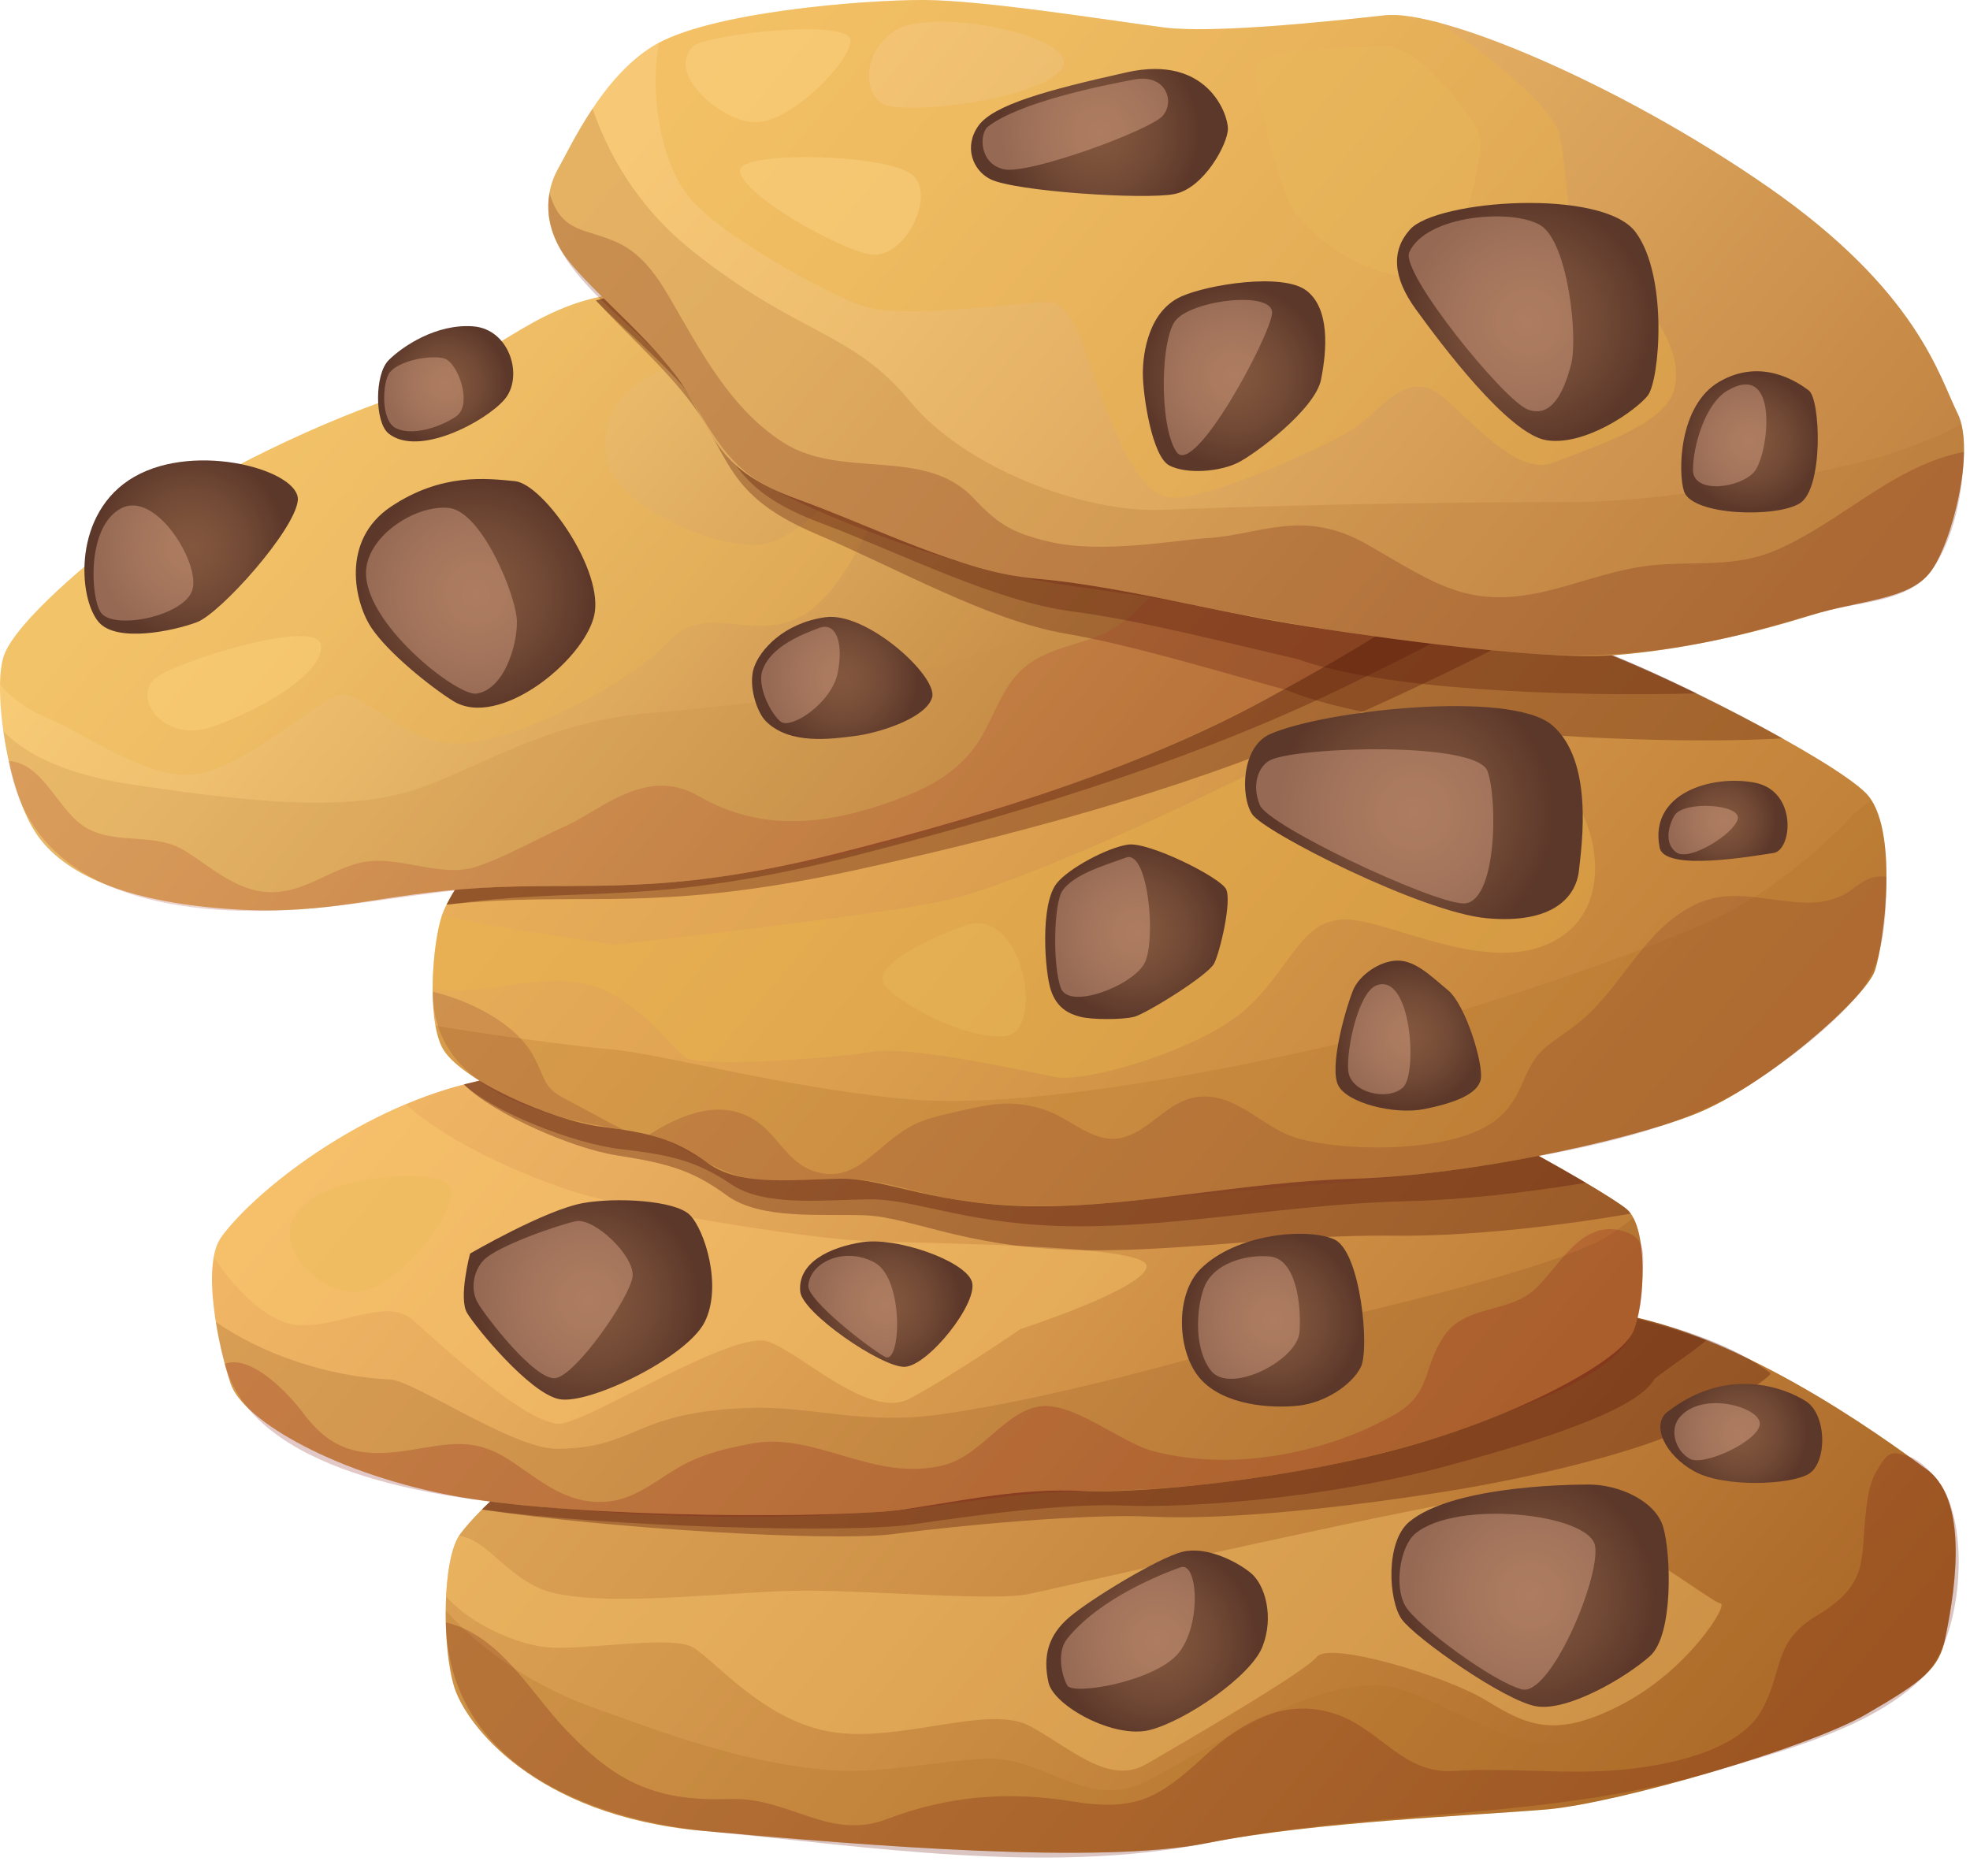 <?xml version="1.0" encoding="utf-8"?>
<!DOCTYPE svg PUBLIC "-//W3C//DTD SVG 1.1//EN" "http://www.w3.org/Graphics/SVG/1.1/DTD/svg11.dtd">
<svg version="1.1" id="Layer_1" xmlns="http://www.w3.org/2000/svg" xmlns:xlink="http://www.w3.org/1999/xlink" x="0px" y="0px"
	 width="126px" height="120px" viewBox="0 0 126 120" enable-background="new 0 0 126 120" xml:space="preserve">
<g>
	<linearGradient id="SVGID_1_" gradientUnits="userSpaceOnUse" x1="46.923" y1="77.259" x2="106.387" y2="127.154">
		<stop  offset="0" style="stop-color:#DBA154"/>
		<stop  offset="0.228" style="stop-color:#D3974C"/>
		<stop  offset="0.584" style="stop-color:#C1813A"/>
		<stop  offset="0.96" style="stop-color:#AA6728"/>
	</linearGradient>
	<path fill="url(#SVGID_1_)" d="M29.05,107.906c0.728,2.367,5.092,8.225,15.862,9.205c10.771,0.979,25.458,2.154,32.312,0.783
		c6.855-1.371,17.234-1.764,21.739-2.154c4.504-0.395,16.646-3.918,20.368-6.072c3.72-2.154,4.698-2.938,5.09-4.896
		c0.393-1.959,1.764-8.615-1.175-10.77s-12.533-9.205-21.149-10.184c-8.617-0.98-24.285-1.566-31.922-1.371
		c-7.638,0.195-26.046,7.244-30.942,8.813c-4.896,1.566-8.617,5.287-9.792,6.854C28.266,99.68,28.266,105.359,29.05,107.906z"/>
	<path opacity="0.36" fill="#5A190C" d="M102.098,83.818c-8.617-0.98-24.285-1.566-31.922-1.371
		c-7.638,0.195-26.046,7.244-30.942,8.813c-3.646,1.166-6.637,3.525-8.414,5.303c8.109,1.215,22.464,2.088,26.395,1.559
		c4.052-0.547,12.357-1.309,16.326-1.109s10.372-0.285,18.342-1.512c7.862-1.209,14.85-3.307,16.428-4.434
		c0.94-0.672,4.778-2.713,4.938-3.225C109.923,85.322,104.095,84.045,102.098,83.818z"/>
	<path opacity="0.36" fill="#5A190C" d="M30.826,96.557c8.096,1.137,23.574,1.529,27.498,0.959
		c4.045-0.586,9.645-1.369,13.606-1.209c3.961,0.16,12.764-0.416,20.559-2.52c7.794-2.104,12.321-3.859,13.303-5.543
		c0.105-0.182,3.229-2.281,3.326-2.52c-1.889-0.676-5.145-1.693-7.02-1.906c-8.617-0.98-24.285-1.566-31.922-1.371
		c-7.638,0.195-26.046,7.244-30.942,8.813C35.592,92.424,32.603,94.781,30.826,96.557z"/>
	<linearGradient id="SVGID_2_" gradientUnits="userSpaceOnUse" x1="30.8" y1="59.261" x2="86.842" y2="106.285">
		<stop  offset="0" style="stop-color:#F1B766"/>
		<stop  offset="0.231" style="stop-color:#E8AD5E"/>
		<stop  offset="0.591" style="stop-color:#D5974B"/>
		<stop  offset="0.96" style="stop-color:#BF7E37"/>
	</linearGradient>
	<path fill="url(#SVGID_2_)" d="M14.167,79.117c-1.321,1.801-0.196,7.051,0.587,9.4c0.784,2.35,6.854,5.875,14.688,7.246
		c7.833,1.371,24.479,1.371,28.396,0.783c3.917-0.588,7.442-1.369,11.36-1.176c3.916,0.197,13.707-0.781,21.149-2.936
		c7.442-2.156,13.318-5.484,14.1-7.246c0.784-1.764,0.98-6.658-0.391-7.834c-1.371-1.174-14.296-8.617-19.976-9.596
		c-5.679-0.979-20.759,0.588-29.375-0.393c-8.617-0.979-17.821,0.195-24.871,1.961C22.784,71.088,16.321,76.182,14.167,79.117z"/>
	<path opacity="0.36" fill="#5A190C" d="M104.056,77.355c-1.371-1.174-14.296-8.617-19.976-9.596
		c-5.679-0.979-20.759,0.588-29.375-0.393c-8.617-0.979-17.821,0.195-24.871,1.961c-0.055,0.012-0.109,0.029-0.163,0.043
		c1.896,1.898,6.953,4.096,9.774,4.535c3.226,0.504,4.834,0.943,7.016,2.545c2.183,1.602,6.043,1.182,8.877,1.291
		c2.832,0.109,6.223,1.945,12.901,2.203c6.676,0.258,13.599-0.992,20.889-0.9c4.522,0.057,10.309-0.566,15.176-1.412
		C104.227,77.525,104.145,77.434,104.056,77.355z"/>
	<path opacity="0.36" fill="#5A190C" d="M54.705,67.367c-8.617-0.979-17.821,0.195-24.871,1.961
		c-0.054,0.012-0.107,0.029-0.162,0.043c1.939,1.803,7.088,3.789,9.955,4.125c3.28,0.383,4.916,0.762,7.143,2.262
		c2.227,1.5,6.144,0.953,9.021,0.963c2.876,0.01,6.333,1.701,13.115,1.723s13.804-1.447,21.205-1.613
		c3.375-0.072,7.439-0.535,11.317-1.17c-4.405-2.613-12.999-7.152-17.349-7.9C78.401,66.781,63.321,68.348,54.705,67.367z"/>
	<linearGradient id="SVGID_3_" gradientUnits="userSpaceOnUse" x1="46.415" y1="36.017" x2="102.522" y2="83.096">
		<stop  offset="0" style="stop-color:#E8AE59"/>
		<stop  offset="0.259" style="stop-color:#E0A453"/>
		<stop  offset="0.662" style="stop-color:#CD8F43"/>
		<stop  offset="0.96" style="stop-color:#BF7E37"/>
	</linearGradient>
	<path fill="url(#SVGID_3_)" d="M28.266,66.977c1.025,2.051,7.05,4.699,10.184,5.092c3.133,0.393,4.7,0.783,6.854,2.348
		c2.154,1.568,5.875,0.98,8.617,0.98c2.741,0,6.071,1.764,12.534,1.764c6.462,0,13.121-1.566,20.171-1.764
		c7.05-0.195,17.233-2.35,21.738-4.113c4.503-1.762,10.968-7.441,11.555-9.203c0.588-1.764,1.565-9.204-0.587-11.359
		c-2.156-2.154-13.121-7.833-18.41-9.595c-5.288-1.763-22.521-5.092-27.809-4.701s-30.942,10.38-36.034,13.121
		c-5.092,2.742-8.226,7.247-8.813,9.008C27.679,60.316,27.287,65.018,28.266,66.977z"/>
	<path opacity="0.36" fill="#5A190C" d="M28.563,57.864c0.941-0.095,1.938-0.18,3.03-0.239c6.881-0.371,11.584,0.577,23.504-2.052
		c11.92-2.63,22.158-5.64,30.624-9.406c5.668-2.521,9.551-4.45,12.172-5.903c-7.064-1.799-20.268-4.173-24.779-3.839
		c-5.288,0.392-30.942,10.38-36.034,13.121C32.556,51.982,29.582,55.804,28.563,57.864z"/>
	<path opacity="0.36" fill="#5A190C" d="M85.603,44.132c3.784-1.824,6.755-3.348,9.102-4.625c-7.311-1.637-17.693-3.37-21.591-3.081
		c-5.288,0.392-30.942,10.38-36.034,13.121c-4.051,2.182-6.854,5.471-8.129,7.615c-0.143,0.248-0.279,0.49-0.382,0.703
		c0.076-0.008,0.16-0.015,0.236-0.022c0.87-0.117,1.783-0.227,2.782-0.315c6.866-0.616,11.56,0.169,23.455-2.888
		C66.937,51.583,77.152,48.205,85.603,44.132z"/>
	<linearGradient id="SVGID_4_" gradientUnits="userSpaceOnUse" x1="20.39" y1="17.505" x2="72.796" y2="61.479">
		<stop  offset="0.04" style="stop-color:#F7CA76"/>
		<stop  offset="0.211" style="stop-color:#EFC06F"/>
		<stop  offset="0.478" style="stop-color:#DDA95D"/>
		<stop  offset="0.806" style="stop-color:#C38943"/>
		<stop  offset="0.96" style="stop-color:#B77A39"/>
	</linearGradient>
	<path fill="url(#SVGID_4_)" d="M0.262,41.909c-0.762,2.098,0.196,8.812,2.154,11.554s6.267,4.308,12.533,4.701
		c6.268,0.391,9.205-0.98,15.863-1.371c6.658-0.393,11.555,0.587,22.521-2.154c10.967-2.742,20.171-5.876,27.417-9.792
		c7.246-3.917,10.967-6.463,12.729-8.03s-4.308-12.925-4.308-12.925s-12.143-4.896-23.697-5.875
		c-11.554-0.979-20.367,0-26.046,0.783c-5.68,0.784-7.833,4.309-14.884,6.855c-7.051,2.545-13.121,6.07-15.863,8.029
		C5.941,35.642,1.045,39.755,0.262,41.909z"/>
	<path opacity="0.37" fill="#EBB751" d="M49.489,17.791c-4.016,0.232-7.389,0.641-10.06,1.009
		c-5.679,0.784-7.833,4.309-14.884,6.855c-7.05,2.545-13.12,6.07-15.863,8.029c-2.742,1.958-7.637,6.071-8.421,8.226
		c-0.161,0.443-0.241,1.099-0.255,1.874c0.724,0.881,1.727,1.593,2.989,2.134c2.821,1.209,6.248,3.83,9.271,3.628
		c3.023-0.202,7.659-4.434,9.271-5.039c1.613-0.604,4.435,3.426,8.265,3.023c3.829-0.403,10.481-3.83,12.9-6.45
		c2.418-2.621,5.241,0,8.465-1.613c3.225-1.612,6.047-9.07,6.651-11.69C58.143,26.377,53.811,21.761,49.489,17.791z M48.75,34.831
		c-2.821,0.404-9.272-2.419-9.876-5.24c-0.605-2.822,0.795-4.873,3.927-6.123c3.726-1.485,13.004,5.518,13.004,5.518
		S51.571,34.428,48.75,34.831z"/>
	<path opacity="0.27" fill="#CA904D" d="M93.435,36.856l0.327-1.612c-0.17-1.41-0.921-3.477-1.77-5.465l-4.583-0.795
		c-2.153,3.329-13.904,8.421-21.934,11.75c-8.029,3.329-17.233,4.309-24.088,4.896s-11.302,3.882-15.415,5.057
		c-4.113,1.174-10.1,0.638-17.738-0.537c-4.695-0.723-6.964-2.282-8.02-3.377c0.353,2.48,1.125,5.185,2.2,6.69
		c1.958,2.743,6.267,4.309,12.533,4.702c6.268,0.391,9.205-0.98,15.863-1.371c6.658-0.393,11.555,0.587,22.521-2.154
		c10.967-2.742,20.171-5.876,27.417-9.792C87.937,40.962,91.654,38.426,93.435,36.856z"/>
	<path opacity="0.33" fill="#5A190C" d="M45.025,26.976c1.768,2.957,2.117,5.034,7.212,7.195c5.095,2.161,10.978,5.513,15.906,6.357
		c4.261,0.729,9.721,2.406,14.168,3.62c6.675,2.769,23.601,3.554,31.699,3.086c-4.174-2.353-9.684-5.002-12.973-6.109
		c-1.996-0.672-5.708-1.57-9.83-2.402c1.069-0.752,1.87-1.385,2.452-1.907c1.746-1.567-4.271-12.925-4.271-12.925
		s-12.035-4.896-23.488-5.875c-11.453-0.979-20.188,0-25.818,0.783c-0.706,0.098-1.356,0.24-1.969,0.417
		C40.202,21.515,43.439,24.324,45.025,26.976z"/>
	<path opacity="0.23" fill="#A7402E" d="M88.53,37.29c-3.918-0.591-9.299-2.996-13.04-0.699c-1.896,1.164-2.843,3.05-4.983,3.98
		c-1.937,0.841-4.047,0.956-5.515,2.644c-1.255,1.44-1.678,3.458-2.931,4.936c-1.133,1.336-2.539,2.151-4.161,2.785
		c-4.542,1.775-8.96,2.452-13.211-0.013c-3.382-1.96-6.354,0.973-8.504,1.914c-1.598,0.699-3.953,2.028-5.707,2.599
		c-2.416,0.788-5.042-0.862-7.56-0.217c-1.815,0.465-3.42,1.771-5.341,1.85c-2.3,0.095-3.957-1.537-5.779-2.663
		c-1.895-1.169-4.329-0.352-6.25-1.435c-1.834-1.033-2.724-4.145-4.983-4.291c1.49,8.995,11.53,10.123,19.5,9.418
		c4.107-0.362,8.122-1.226,12.257-1.373c3.116-0.111,6.234,0.004,9.348-0.193c9.453-0.599,18.958-3.495,27.816-6.724
		c4.273-1.558,8.409-3.393,12.398-5.578c1.89-1.035,3.763-2.101,5.602-3.226C88.408,40.441,91.756,37.776,88.53,37.29
		C85.039,36.764,89.685,37.463,88.53,37.29z"/>
	<path opacity="0.33" fill="#5A190C" d="M101.038,41.126c-1.996-0.672-5.708-1.57-9.83-2.402c1.069-0.752,1.87-1.385,2.452-1.907
		c0.022-0.019,0.038-0.047,0.056-0.07c-0.575-0.098-1.161-0.194-1.759-0.29c0.786-0.57,1.424-1.07,1.942-1.508
		c-0.605-3.685-4.51-11.058-4.51-11.058s-12.035-4.896-23.488-5.875c-11.453-0.979-20.188,0-25.818,0.783
		c-0.667,0.093-1.282,0.228-1.866,0.391c-0.032,0.011-0.068,0.018-0.101,0.028c0.021,0.023,0.046,0.048,0.068,0.072
		c2.124,2.176,5.359,4.796,6.958,7.327c1.803,2.852,2.165,4.891,7.333,6.83c5.167,1.939,11.14,5.024,16.133,5.67
		c4.316,0.558,9.854,2.006,14.361,3.035c5.27,1.93,16.822,2.436,25.551,2.202C105.74,42.991,102.995,41.784,101.038,41.126z"/>
	<linearGradient id="SVGID_5_" gradientUnits="userSpaceOnUse" x1="48.451" y1="-5.811" x2="113.354" y2="48.649">
		<stop  offset="0.04" style="stop-color:#F7C876"/>
		<stop  offset="0.232" style="stop-color:#EFBF70"/>
		<stop  offset="0.532" style="stop-color:#DEA85F"/>
		<stop  offset="0.901" style="stop-color:#C68946"/>
		<stop  offset="0.96" style="stop-color:#C28443"/>
	</linearGradient>
	<path fill="url(#SVGID_5_)" d="M41.779,2.938c-3.296,2.015-5.288,6.462-6.071,7.833c-0.784,1.371-1.175,3.721,0.783,6.071
		s5.679,5.288,7.442,8.225c1.763,2.938,2.154,5.092,7.05,6.855c4.896,1.762,10.576,4.699,15.274,5.091
		c4.7,0.391,10.967,1.958,15.472,2.742c4.505,0.783,16.647,2.545,21.542,2.154c4.896-0.393,9.4-1.567,12.534-2.546
		c3.134-0.979,6.267-0.979,7.638-2.742c1.371-1.762,2.938-7.833,1.763-10.183c-1.176-2.35-2.547-7.833-12.142-14.492
		C103.468,5.287,92.11,0.587,88.585,0.979C85.06,1.371,77.617,2.154,74.484,1.762C71.351,1.371,62.93,0,59.014,0
		C55.096,0,45.304,0.784,41.779,2.938z"/>
	<path opacity="0.37" fill="#EBB347" d="M100.954,15.279c-0.807-0.604-0.605-3.829-1.209-6.651
		c-0.343-1.596-3.906-4.673-7.631-7.155c-1.508-0.404-2.725-0.583-3.529-0.494C85.06,1.371,77.617,2.154,74.484,1.762
		C71.351,1.371,62.93,0,59.014,0c-3.792,0-13.073,0.738-16.86,2.739c-0.649,3.477,0.187,7.791,1.96,9.919
		c2.016,2.419,8.264,5.846,10.884,6.854c2.62,1.007,10.279-0.202,12.095-0.202c1.813,0,2.62,4.635,3.626,6.853
		c1.009,2.218,2.017,5.242,4.032,5.644c2.016,0.403,10.078-3.225,11.893-4.434c1.813-1.21,3.426-4.031,5.845-1.814
		c2.419,2.217,4.837,4.837,6.854,4.031c2.016-0.807,6.916-2.313,7.659-4.435C108.412,21.125,101.76,15.884,100.954,15.279z
		 M67.898,4.395c-1.411,2.016-10.281,3.024-11.49,2.218s-1.213-3.29,0.806-4.636C59.634,0.363,69.308,2.379,67.898,4.395z"/>
	<path opacity="0.26" fill="#B37633" d="M103.271,41.909c4.896-0.393,9.4-1.567,12.534-2.546c3.134-0.979,6.267-0.979,7.638-2.742
		c1.252-1.61,2.661-6.807,2.001-9.486c-1.965,1.078-3.372,1.457-3.372,1.457c-2.938,1.371-15.08,3.525-21.541,3.525
		c-6.464,0-16.514,0.11-26.184,0.497c-5.04,0.201-12.638-2.685-16.125-6.921c-3.763-4.568-7.121-4.191-13.975-9.675
		c-3.624-2.899-5.434-6.403-6.345-9.072c-1.063,1.589-1.791,3.117-2.195,3.825c-0.784,1.371-1.175,3.721,0.783,6.071
		s5.679,5.288,7.442,8.225c1.763,2.938,2.154,5.092,7.05,6.855c4.896,1.762,10.576,4.699,15.274,5.091
		c4.7,0.391,10.967,1.958,15.472,2.742C86.234,40.538,98.377,42.3,103.271,41.909z"/>
	<path opacity="0.26" fill="#AD7129" d="M124.422,104.771c0.342-1.703,1.424-6.973-0.242-9.727
		c-0.356,0.354-0.672,0.664-0.933,0.914c0,0-3.721,3.33-9.204,5.877c-3.049,1.414-7.954,8.432-13.492,9.588
		c-4.421,0.924-9.424-3.889-12.899-3.627c-4.501,0.336-7.862,2.619-14.11,6.045c-3.899,2.139-6.731-1.51-10.48-1.344
		c-3.058,0.137-6.797,0.98-9.876,0.74c-5.796-0.451-10.77-2.432-15.117-3.965c-5.352-1.889-8.52-5.078-9.559-6.258
		c-0.017,1.822,0.176,3.699,0.542,4.891c0.728,2.367,5.092,8.225,15.862,9.205c10.771,0.979,25.458,2.154,32.312,0.783
		c6.855-1.371,17.234-1.764,21.739-2.154c4.504-0.395,16.646-3.918,20.368-6.072C123.052,107.514,124.03,106.73,124.422,104.771z"/>
	<path opacity="0.25" fill="#945B25" d="M69.197,95.371c3.916,0.197,13.707-0.781,21.149-2.936c7.442-2.156,13.318-5.484,14.1-7.246
		c0.693-1.559,0.925-5.557,0.024-7.279c-0.526,0.393-1,0.74-1.394,1.012c-1.938,1.344-8.03,3.135-16.255,5.092
		c-5.348,1.273-17.104,5.092-26.584,6.449c-5.101,0.729-8.252-0.541-12.295-0.404c-7.492,0.252-7.126,2.566-12.295,2.619
		c-2.803,0.029-9.169-4.365-10.684-4.434c-3.931-0.178-8.168-1.6-11.159-3.684c0.243,1.516,0.624,2.984,0.948,3.957
		c0.784,2.35,6.854,5.875,14.688,7.246c7.833,1.371,24.479,1.371,28.396,0.783C61.754,95.959,65.281,95.178,69.197,95.371z"/>
	<path opacity="0.26" fill="#AD7129" d="M119.703,51.195c-0.493,0.313-0.958,0.669-1.352,1.094
		c-0.668,0.716-3.918,4.112-8.226,6.266c-4.309,2.154-16.45,6.268-22.913,7.834c-6.462,1.566-21.034,4.699-29.258,3.916
		c-8.226-0.783-16.021-3.029-19.351-3.225c-1.076-0.063-8.913-1.092-10.755-1.486c0.096,0.533,0.231,1.01,0.417,1.383
		c1.025,2.051,7.05,4.699,10.184,5.092c3.133,0.393,4.7,0.783,6.854,2.348c2.154,1.568,5.875,0.98,8.617,0.98
		c2.741,0,6.071,1.764,12.534,1.764c6.462,0,13.121-1.566,20.171-1.764c7.05-0.195,17.233-2.35,21.738-4.113
		c4.503-1.762,10.968-7.441,11.555-9.203C120.469,60.43,121.361,53.801,119.703,51.195z"/>
	
		<radialGradient id="SVGID_6_" cx="80.82" cy="26.041" r="6.11" gradientTransform="matrix(0.974 0 0 0.974 0.211 -1.3)" gradientUnits="userSpaceOnUse">
		<stop  offset="0" style="stop-color:#83573E"/>
		<stop  offset="0.242" style="stop-color:#7E533B"/>
		<stop  offset="0.585" style="stop-color:#714935"/>
		<stop  offset="0.987" style="stop-color:#5D382A"/>
		<stop  offset="1" style="stop-color:#5C382A"/>
	</radialGradient>
	<path fill="url(#SVGID_6_)" d="M75.567,18.958c-2.098,0.932-2.471,3.609-2.471,4.938c0,1.331,0.571,5.319,1.71,5.889
		c1.141,0.57,3.229,0.381,4.37-0.189c1.14-0.569,4.939-3.419,5.318-5.318c0.38-1.9,0.57-4.56-0.949-5.7
		C82.026,17.438,77.277,18.198,75.567,18.958z"/>
	
		<radialGradient id="SVGID_7_" cx="114.668" cy="30.354" r="4.561" gradientTransform="matrix(0.974 0 0 0.974 0.211 -1.3)" gradientUnits="userSpaceOnUse">
		<stop  offset="0" style="stop-color:#83573E"/>
		<stop  offset="0.242" style="stop-color:#7E533B"/>
		<stop  offset="0.585" style="stop-color:#714935"/>
		<stop  offset="0.987" style="stop-color:#5D382A"/>
		<stop  offset="1" style="stop-color:#5C382A"/>
	</radialGradient>
	<path fill="url(#SVGID_7_)" d="M107.709,31.432c0.518,1.55,5.889,1.709,7.41,0.76c1.519-0.95,1.329-6.648,0.569-7.218
		s-3.039-2.09-5.698-0.57C107.33,25.923,107.33,30.292,107.709,31.432z"/>
	
		<radialGradient id="SVGID_8_" cx="71.981" cy="10.035" r="6.655" gradientTransform="matrix(0.974 0 0 0.974 0.211 -1.3)" gradientUnits="userSpaceOnUse">
		<stop  offset="0" style="stop-color:#83573E"/>
		<stop  offset="0.242" style="stop-color:#7E533B"/>
		<stop  offset="0.585" style="stop-color:#714935"/>
		<stop  offset="0.987" style="stop-color:#5D382A"/>
		<stop  offset="1" style="stop-color:#5C382A"/>
	</radialGradient>
	<path fill="url(#SVGID_8_)" d="M63.342,11.462c1.566,0.783,9.877,1.329,11.777,0.95c1.9-0.38,3.419-3.229,3.419-4.18
		c0-0.949-1.33-4.749-6.459-3.608c-5.127,1.14-8.548,2.089-9.498,3.419C61.632,9.373,62.202,10.892,63.342,11.462z"/>
	
		<radialGradient id="SVGID_9_" cx="112.928" cy="55.244" r="3.529" gradientTransform="matrix(0.974 0 0 0.974 0.211 -1.3)" gradientUnits="userSpaceOnUse">
		<stop  offset="0" style="stop-color:#83573E"/>
		<stop  offset="0.242" style="stop-color:#7E533B"/>
		<stop  offset="0.585" style="stop-color:#714935"/>
		<stop  offset="0.987" style="stop-color:#5D382A"/>
		<stop  offset="1" style="stop-color:#5C382A"/>
	</radialGradient>
	<path fill="url(#SVGID_9_)" d="M106.15,54.219c0.313,1.566,6.063,0.52,7.276,0.346c1.212-0.173,1.559-3.984-1.213-4.504
		C109.443,49.542,105.458,50.755,106.15,54.219z"/>
	
		<radialGradient id="SVGID_10_" cx="29.049" cy="26.539" r="4.126" gradientTransform="matrix(0.974 0 0 0.974 0.211 -1.3)" gradientUnits="userSpaceOnUse">
		<stop  offset="0" style="stop-color:#83573E"/>
		<stop  offset="0.242" style="stop-color:#7E533B"/>
		<stop  offset="0.585" style="stop-color:#714935"/>
		<stop  offset="0.987" style="stop-color:#5D382A"/>
		<stop  offset="1" style="stop-color:#5C382A"/>
	</radialGradient>
	<path fill="url(#SVGID_10_)" d="M24.856,27.733c1.891,1.513,6.136-0.722,7.399-2.165c1.263-1.444,0.361-4.512-1.985-4.692
		c-2.346-0.181-4.511,1.264-5.414,2.166C23.954,23.943,23.954,27.011,24.856,27.733z"/>
	
		<radialGradient id="SVGID_11_" cx="55.091" cy="45.857" r="5.059" gradientTransform="matrix(0.974 0 0 0.974 0.211 -1.3)" gradientUnits="userSpaceOnUse">
		<stop  offset="0" style="stop-color:#83573E"/>
		<stop  offset="0.242" style="stop-color:#7E533B"/>
		<stop  offset="0.585" style="stop-color:#714935"/>
		<stop  offset="0.987" style="stop-color:#5D382A"/>
		<stop  offset="1" style="stop-color:#5C382A"/>
	</radialGradient>
	<path fill="url(#SVGID_11_)" d="M48.981,46.131c1.531,1.532,4.179,1.14,5.698,0.95c1.521-0.19,4.56-1.14,4.939-2.469
		c0.381-1.33-4.179-5.509-6.838-5.129c-2.659,0.38-4.179,2.089-4.559,3.229S48.411,45.562,48.981,46.131z"/>
	
		<radialGradient id="SVGID_12_" cx="92.262" cy="69.348" r="4.854" gradientTransform="matrix(0.974 0 0 0.974 0.211 -1.3)" gradientUnits="userSpaceOnUse">
		<stop  offset="0" style="stop-color:#83573E"/>
		<stop  offset="0.242" style="stop-color:#7E533B"/>
		<stop  offset="0.585" style="stop-color:#714935"/>
		<stop  offset="0.987" style="stop-color:#5D382A"/>
		<stop  offset="1" style="stop-color:#5C382A"/>
	</radialGradient>
	<path fill="url(#SVGID_12_)" d="M86.54,63.346c-0.537,1.344-1.521,4.939-0.95,6.078c0.57,1.141,3.608,1.9,5.508,1.52
		c1.899-0.379,3.421-0.949,3.61-1.9c0.188-0.949-0.95-4.748-2.09-5.697s-2.089-1.9-3.229-1.9
		C88.249,61.445,86.92,62.396,86.54,63.346z"/>
	<path opacity="0.38" fill="#EBB54B" d="M100.147,50.552c-1.813-1.612-14.916-3.83-19.148-1.612s-15.923,7.659-20.559,8.667
		c-4.636,1.007-21.164,2.82-21.164,2.82c-2.419-0.402-7.256-1.007-11.01-1.873c-0.327,0.982-0.593,2.877-0.595,4.701
		c3.305,0.557,6.969-1.215,10.194-0.207s5.224,4.225,6.047,4.637c1.209,0.605,9.473,0,11.893-0.404
		c2.418-0.402,9.674,1.211,11.69,1.613c2.016,0.402,9.474-1.814,12.294-4.436c2.823-2.619,3.428-5.643,6.248-5.643
		c2.823,0,9.07,3.629,13.305,1.41C103.573,58.011,101.963,52.165,100.147,50.552z"/>
	<path opacity="0.38" fill="#FFCD72" d="M73.34,80.988c0-1.412-14.108-1.412-18.14-1.613s-15.117-2.016-18.745-3.225
		c-2.877-0.959-7.644-2.932-10.505-5.516c-5.44,2.289-10.033,6.098-11.783,8.482c-0.239,0.326-0.396,0.768-0.492,1.283
		c1.164,1.824,2.981,3.707,4.639,4.215c2.62,0.807,6.248-1.814,8.062-0.199c1.814,1.611,7.458,6.852,9.474,6.65
		c2.016-0.203,11.085-6.049,13.303-5.24c2.217,0.805,6.451,5.037,9.07,3.627c2.621-1.41,7.055-4.436,7.055-4.436
		S73.34,82.398,73.34,80.988z"/>
	
		<radialGradient id="SVGID_13_" cx="114.129" cy="95.475" r="4.407" gradientTransform="matrix(0.974 0 0 0.974 0.211 -1.3)" gradientUnits="userSpaceOnUse">
		<stop  offset="0" style="stop-color:#83573E"/>
		<stop  offset="0.242" style="stop-color:#7E533B"/>
		<stop  offset="0.585" style="stop-color:#714935"/>
		<stop  offset="0.987" style="stop-color:#5D382A"/>
		<stop  offset="1" style="stop-color:#5C382A"/>
	</radialGradient>
	<path fill="url(#SVGID_13_)" d="M106.651,90.311c-1.069,0.828-0.172,2.771,1.732,3.813c1.907,1.039,6.064,0.865,7.277,0.172
		c1.212-0.693,1.212-3.811-0.174-4.676C114.103,88.752,110.464,87.365,106.651,90.311z"/>
	
		<radialGradient id="SVGID_14_" cx="57.984" cy="86.982" r="4.952" gradientTransform="matrix(0.974 0 0 0.974 0.211 -1.3)" gradientUnits="userSpaceOnUse">
		<stop  offset="0" style="stop-color:#83573E"/>
		<stop  offset="0.242" style="stop-color:#7E533B"/>
		<stop  offset="0.585" style="stop-color:#714935"/>
		<stop  offset="0.987" style="stop-color:#5D382A"/>
		<stop  offset="1" style="stop-color:#5C382A"/>
	</radialGradient>
	<path fill="url(#SVGID_14_)" d="M51.182,82.613c0.124,1.365,5.152,4.82,6.648,4.82c1.497,0,4.82-4.156,4.321-5.484
		c-0.499-1.33-4.819-2.826-6.98-2.494C53.01,79.787,51.016,80.787,51.182,82.613z"/>
	<path opacity="0.37" fill="#FFCD72" d="M110.024,102.555c-0.605,0-9.877-7.455-14.514-6.854c-4.635,0.605-23.381,4.84-29.629,6.25
		c-2.161,0.488-9.876-0.203-14.311-0.203c-4.434,0-11.796,1.029-15.922,0.203c-3.023-0.605-4.295-3.436-6.281-3.715
		c-0.486,0.756-0.754,2.242-0.835,3.891c1.599,1.813,4.611,3.092,6.511,3.25c2.418,0.201,7.861-0.805,9.271,0
		c1.411,0.805,4.636,4.836,9.07,5.441c4.434,0.605,9.875-1.813,12.497-0.402c2.62,1.412,5.04,3.83,7.458,2.418
		c2.418-1.41,10.077-5.844,10.885-6.852c0.806-1.008,8.264,1.209,10.883,2.82c2.621,1.613,4.435,2.42,8.669,0.203
		C108.008,106.787,110.63,102.555,110.024,102.555z"/>
	
		<radialGradient id="SVGID_15_" cx="83.383" cy="88.038" r="5.831" gradientTransform="matrix(0.974 0 0 0.974 0.211 -1.3)" gradientUnits="userSpaceOnUse">
		<stop  offset="0" style="stop-color:#83573E"/>
		<stop  offset="0.242" style="stop-color:#7E533B"/>
		<stop  offset="0.585" style="stop-color:#714935"/>
		<stop  offset="0.987" style="stop-color:#5D382A"/>
		<stop  offset="1" style="stop-color:#5C382A"/>
	</radialGradient>
	<path fill="url(#SVGID_15_)" d="M76.781,81.178c-1.639,1.639-1.52,5.318,0,7.029c1.521,1.709,4.56,1.898,6.27,1.709
		s3.419-1.33,3.988-2.471c0.569-1.139,0-7.406-1.709-8.168C83.62,78.518,79.062,78.898,76.781,81.178z"/>
	
		<radialGradient id="SVGID_16_" cx="12.335" cy="37.263" r="6.383" gradientTransform="matrix(0.974 0 0 0.974 0.211 -1.3)" gradientUnits="userSpaceOnUse">
		<stop  offset="0" style="stop-color:#83573E"/>
		<stop  offset="0.242" style="stop-color:#7E533B"/>
		<stop  offset="0.585" style="stop-color:#714935"/>
		<stop  offset="0.987" style="stop-color:#5D382A"/>
		<stop  offset="1" style="stop-color:#5C382A"/>
	</radialGradient>
	<path fill="url(#SVGID_16_)" d="M6.32,39.802c1.153,1.318,4.749,0.57,6.269,0c1.519-0.57,6.268-5.889,6.458-7.789
		c0.19-1.9-6.458-3.799-10.448-1.519C4.61,32.773,4.99,38.282,6.32,39.802z"/>
	
		<radialGradient id="SVGID_17_" cx="38.395" cy="86.709" r="7.395" gradientTransform="matrix(0.974 0 0 0.974 0.211 -1.3)" gradientUnits="userSpaceOnUse">
		<stop  offset="0" style="stop-color:#83573E"/>
		<stop  offset="0.242" style="stop-color:#7E533B"/>
		<stop  offset="0.585" style="stop-color:#714935"/>
		<stop  offset="0.987" style="stop-color:#5D382A"/>
		<stop  offset="1" style="stop-color:#5C382A"/>
	</radialGradient>
	<path fill="url(#SVGID_17_)" d="M37.285,76.959c-2.437,0.443-7.219,3.229-7.219,3.229s-0.76,2.85-0.19,3.801
		c0.57,0.949,3.989,5.127,5.889,5.51c1.9,0.379,8.168-2.66,9.309-4.939c1.14-2.279,0-5.889-0.95-6.84
		C43.174,76.77,39.375,76.58,37.285,76.959z"/>
	
		<radialGradient id="SVGID_18_" cx="74.41" cy="62.528" r="5.865" gradientTransform="matrix(0.974 0 0 0.974 0.211 -1.3)" gradientUnits="userSpaceOnUse">
		<stop  offset="0" style="stop-color:#83573E"/>
		<stop  offset="0.242" style="stop-color:#7E533B"/>
		<stop  offset="0.585" style="stop-color:#714935"/>
		<stop  offset="0.987" style="stop-color:#5D382A"/>
		<stop  offset="1" style="stop-color:#5C382A"/>
	</radialGradient>
	<path fill="url(#SVGID_18_)" d="M67.592,56.497c-1.094,1.368-0.761,5.699-0.38,6.839c0.38,1.139,1.14,1.52,1.899,1.709
		s2.659,0.189,3.419,0c0.761-0.189,4.75-2.658,5.129-3.42c0.38-0.76,1.14-3.988,0.76-4.749c-0.38-0.76-4.938-3.039-6.27-2.849
		C70.822,54.217,68.352,55.547,67.592,56.497z"/>
	
		<radialGradient id="SVGID_19_" cx="75.766" cy="109.111" r="6.642" gradientTransform="matrix(0.974 0 0 0.974 0.211 -1.3)" gradientUnits="userSpaceOnUse">
		<stop  offset="0" style="stop-color:#83573E"/>
		<stop  offset="0.242" style="stop-color:#7E533B"/>
		<stop  offset="0.585" style="stop-color:#714935"/>
		<stop  offset="0.987" style="stop-color:#5D382A"/>
		<stop  offset="1" style="stop-color:#5C382A"/>
	</radialGradient>
	<path fill="url(#SVGID_19_)" d="M67.062,107.627c0.332,1.496,4.179,3.609,6.458,3.041c2.28-0.57,6.459-3.42,7.22-5.32
		c0.759-1.898,0.189-3.988-0.761-4.748c-0.949-0.76-2.849-1.709-4.369-1.33c-1.52,0.379-5.889,3.039-7.219,4.18
		C67.062,104.588,66.68,105.918,67.062,107.627z"/>
	
		<radialGradient id="SVGID_20_" cx="-37.62" cy="-36.228" r="8.094" gradientTransform="matrix(0.925 0 0 0.925 65.227 71.477)" gradientUnits="userSpaceOnUse">
		<stop  offset="0" style="stop-color:#83573E"/>
		<stop  offset="0.242" style="stop-color:#7E533B"/>
		<stop  offset="0.585" style="stop-color:#714935"/>
		<stop  offset="0.987" style="stop-color:#5D382A"/>
		<stop  offset="1" style="stop-color:#5C382A"/>
	</radialGradient>
	<path fill="url(#SVGID_20_)" d="M28.979,44.838c2.908,1.817,8.29-2.523,9.012-5.407c0.721-2.884-3.245-8.471-5.047-8.651
		c-1.802-0.18-4.685-0.54-7.93,1.622c-3.244,2.163-2.343,6.128-1.262,7.75C24.833,41.773,27.537,43.937,28.979,44.838z"/>
	
		<radialGradient id="SVGID_21_" cx="100.26" cy="106.133" r="8.253" gradientTransform="matrix(0.974 0 0 0.974 0.211 -1.3)" gradientUnits="userSpaceOnUse">
		<stop  offset="0" style="stop-color:#83573E"/>
		<stop  offset="0.242" style="stop-color:#7E533B"/>
		<stop  offset="0.585" style="stop-color:#714935"/>
		<stop  offset="0.987" style="stop-color:#5D382A"/>
		<stop  offset="1" style="stop-color:#5C382A"/>
	</radialGradient>
	<path fill="url(#SVGID_21_)" d="M90.16,97.326c-1.579,1.283-1.352,5.068-0.508,6.25c0.846,1.184,6.587,5.236,8.613,5.572
		c2.027,0.338,5.742-1.855,7.263-3.209c1.521-1.35,1.351-6.586,0.844-8.273c-0.506-1.689-2.871-2.703-4.728-2.703
		C99.787,94.963,92.86,95.133,90.16,97.326z"/>
	
		<radialGradient id="SVGID_22_" cx="92.631" cy="54.702" r="9.27" gradientTransform="matrix(0.974 0 0 0.974 0.211 -1.3)" gradientUnits="userSpaceOnUse">
		<stop  offset="0" style="stop-color:#83573E"/>
		<stop  offset="0.242" style="stop-color:#7E533B"/>
		<stop  offset="0.585" style="stop-color:#714935"/>
		<stop  offset="0.987" style="stop-color:#5D382A"/>
		<stop  offset="1" style="stop-color:#5C382A"/>
	</radialGradient>
	<path fill="url(#SVGID_22_)" d="M81.23,46.96c-1.844,0.82-1.899,3.99-1.139,5.128c0.76,1.14,10.827,6.27,15.006,6.65
		c4.18,0.379,5.7-1.33,5.889-3.04c0.19-1.709,0.951-7.028-1.709-9.308C96.618,44.111,84.65,45.44,81.23,46.96z"/>
	<path opacity="0.23" fill="#68160D" d="M123.443,36.621c1.543-1.985,2.13-5.257,2.17-7.711c-4.521,0.86-7.933,4.563-12.079,6.31
		c-2.603,1.097-5.029,0.675-7.749,0.928c-2.215,0.206-4.278,0.995-6.413,1.551c-5.335,1.385-7.336-0.239-11.924-2.869
		c-4.102-2.352-6.853-0.605-10.278-0.403c-1.91,0.112-6.651,1.008-9.992,0.24c-2.582-0.594-3.418-1.231-4.974-2.861
		c-3.093-3.244-8.401-1.104-12.142-3.521c-3.353-2.167-5.241-5.811-7.18-9.157c-0.84-1.452-1.827-2.905-3.413-3.626
		c-2.033-0.924-3.562-0.557-4.325-3.16c-0.819,4.605,5.199,8.006,7.656,11.125c2.138,2.714,2.998,5.89,6.222,7.611
		c4.012,2.141,8.932,3.899,13.301,5.149c4.478,1.279,9.328,1.515,13.904,2.446c7.332,1.491,14.77,2.706,22.247,3.174
		c3.979,0.249,7.825-0.145,11.726-0.991c2.296-0.499,4.506-1.24,6.777-1.821C119.051,38.506,122.025,38.446,123.443,36.621
		C124.455,35.321,122.072,38.384,123.443,36.621z"/>
	<path opacity="0.25" fill="#731A13" d="M77.225,117.895c10.916-2.184,21.891-1.438,32.637-4.654
		c4.268-1.279,10.059-2.75,13.264-6.094c2.374-2.477,2.902-9.41,0.989-12.213c-0.425-0.621-1.274-1.523-2.008-1.762
		c-1.136-0.367-1.334-0.371-2.095,0.941c-0.31,0.531-0.467,1.17-0.562,1.766c-0.584,3.682,0.406,5.27-3.242,7.463
		c-2.896,1.744-2.107,3.572-3.559,6.102c-1.535,2.682-6.276,3.525-9.039,3.771c-3.533,0.314-7.086-0.16-10.616,0.07
		c-3.248,0.215-4.669-2.645-7.534-3.631c-3.232-1.109-6.039,0.494-8.377,2.643c-2.957,2.719-4.375,3.604-8.533,2.93
		c-4.084-0.662-7.956-0.348-11.823,1.135c-3.693,1.416-6.24-1.41-10.017-1.283c-4.683,0.156-7.212-0.977-10.483-4.398
		c-2.317-2.422-4.216-6.066-7.714-6.904c0.205,9.027,8.944,12.609,16.895,13.379C55.59,118.143,67.083,119.924,77.225,117.895
		C84.08,116.523,70.371,119.266,77.225,117.895z"/>
	<path opacity="0.24" fill="#8A1D1B" d="M104.446,85.189c0.457-1.027,0.563-2.252,0.603-3.357c0.054-1.539,0.313-2.613-1.191-3.072
		c-2.79-0.85-4.188,2.438-5.817,3.82c-1.652,1.402-4.358,0.936-5.669,2.857c-1.435,2.107-0.735,3.703-3.31,5.129
		c-4.47,2.477-10.351,3.559-15.299,2.26c-2.103-0.551-5.167-3.207-7.303-2.859c-2.22,0.361-3.722,3.143-6.066,3.746
		c-4.486,1.156-8.18-2.141-12.294-1.377c-1.572,0.291-3.004,0.619-4.413,1.373c-1.66,0.889-2.984,2.227-4.972,2.354
		c-2.577,0.164-4.21-1.432-6.191-2.709c-2.208-1.42-3.787-0.998-6.284-0.598c-3.132,0.502-5.005,0.111-6.881-2.408
		c-0.858-1.15-3.273-3.744-4.981-3.111c1.857,6.99,13.537,8.527,19.479,9.09c7.331,0.693,14.941,0.963,22.292,0.391
		c4.494-0.35,8.783-1.326,13.32-1.336c3.877-0.008,7.723-0.367,11.555-0.957c5.058-0.779,10.06-1.955,14.809-3.883
		C98.311,89.533,103.238,87.91,104.446,85.189C105.021,83.896,103.665,86.951,104.446,85.189z"/>
	<g opacity="0.22">
		<path fill="#7E3429" d="M53.921,75.396c2.359,0,4.708,0.92,7.021,1.307c3.865,0.643,7.751,0.486,11.633,0.088
			c7.75-0.799,15.668-1.109,23.348-2.402c5.653-0.951,11.587-2.078,16.437-5.287c2.268-1.5,4.56-3.26,6.351-5.322
			c1.844-2.123,1.938-4.957,1.942-7.694c-1.451-0.197-1.925,0.871-3.049,1.295c-1.06,0.401-1.782,0.409-2.91,0.309
			c-2.563-0.229-4.532-0.96-6.951,0.544c-3.012,1.872-4.211,5.29-7.104,7.446c-1.879,1.398-2.322,1.4-3.228,3.525
			c-0.662,1.557-1.434,2.502-3.034,3.186c-2.969,1.264-8.255,1.262-11.333,0.436c-2.151-0.576-3.752-2.74-6.085-2.684
			c-2.162,0.051-3.223,2.094-5.097,2.607c-1.843,0.506-3.297-1.156-4.933-1.721c-2.258-0.781-3.692-0.375-5.942,0.125
			c-2.212,0.494-2.898,0.805-4.613,2.262c-1.255,1.064-2.328,2.014-4.063,1.574c-1.89-0.479-2.453-2.256-3.905-3.254
			c-2.239-1.539-4.833-0.463-6.896,0.857c2.176,0.551,3.759,2.139,5.906,2.678C49.505,75.793,51.8,75.396,53.921,75.396z
			 M110.207,69.975C110.236,70.043,110.207,70.033,110.207,69.975C110.214,69.99,110.207,69.99,110.207,69.975z"/>
		<path fill="#7E3429" d="M27.673,63.439c0.054,6.281,7.002,8.004,12.206,8.832c-1.195-0.578-2.34-1.268-3.523-1.867
			c-1.678-0.85-1.36-1.219-2.232-2.842C32.965,65.41,29.963,63.979,27.673,63.439C27.685,64.82,28.88,63.723,27.673,63.439z"/>
	</g>
	<path opacity="0.36" fill="#FBC1A0" d="M23.417,36.454c0.166-2.233,3.215-4.204,5.318-3.957c2.102,0.248,4.328,5.688,4.328,7.296
		c0,1.607-0.866,4.328-2.597,4.576C29.236,44.544,23.17,39.793,23.417,36.454z"/>
	<path opacity="0.36" fill="#FBC1A0" d="M6.439,39.167c-0.646-0.97-0.912-5.475,1.303-6.648c2.216-1.173,5.083,3.52,4.563,5.214
		C11.783,39.428,7.221,40.341,6.439,39.167z"/>
	<path opacity="0.36" fill="#FBC1A0" d="M24.948,23.798c-0.501,0.602-0.62,3.096,0.371,3.592c0.991,0.495,2.724,0,3.839-0.744
		c1.114-0.743,0.124-3.467-0.743-3.714C27.548,22.684,25.567,23.056,24.948,23.798z"/>
	<path opacity="0.36" fill="#FBC1A0" d="M63.204,8.086c-0.577,0.438-0.605,2.346,0.968,2.737c1.572,0.391,9.32-2.476,10.168-3.389
		c0.847-0.913,0.241-2.737-1.815-2.346C70.466,5.479,65.262,6.521,63.204,8.086z"/>
	<path opacity="0.36" fill="#FBC1A0" d="M75.244,20.433c-1.022,1.07-1.133,6.778,0,8.472s6.006-7.43,6.118-8.863
		C81.477,18.609,76.491,19.13,75.244,20.433z"/>
	<path opacity="0.36" fill="#FBC1A0" d="M48.758,42.902c-0.333,0.997,0.521,2.737,1.172,3.258c0.652,0.521,3.259-1.173,3.65-3.128
		c0.392-1.955-0.13-3.259-1.173-2.868C51.365,40.555,49.279,41.337,48.758,42.902z"/>
	<path opacity="0.36" fill="#FBC1A0" d="M110.499,24.976c-1.416,0.815-2.216,3.519-2.216,5.083s2.997,1.173,3.909,0.131
		C113.105,29.147,113.888,23.021,110.499,24.976z"/>
	<path opacity="0.36" fill="#FBC1A0" d="M67.977,56.941c-0.596,0.794-0.652,4.823-0.13,6.256c0.521,1.434,4.561-0.131,5.344-1.564
		c0.781-1.434,0.261-7.299-1.173-6.777C70.583,55.377,68.759,55.898,67.977,56.941z"/>
	<path opacity="0.36" fill="#FBC1A0" d="M81.268,48.612c-0.752,0.349-1.251,1.57-0.684,2.898c0.569,1.328,10.806,6.159,12.967,6.28
		c2.16,0.121,2.273-6.522,1.592-8.454C94.46,47.404,83.087,47.767,81.268,48.612z"/>
	<path opacity="0.36" fill="#FBC1A0" d="M88.059,63.023c-1.16,0.408-1.954,4.039-1.824,5.473s2.606,1.955,3.519,1.043
		C90.666,68.627,90.274,62.24,88.059,63.023z"/>
	<path opacity="0.36" fill="#FBC1A0" d="M107.105,52.154c-0.356,0.57-0.714,1.783,0.119,2.377c0.831,0.594,3.685-1.189,3.922-2.14
		S107.698,51.203,107.105,52.154z"/>
	<path opacity="0.36" fill="#FBC1A0" d="M30.947,80.596c-0.618,0.619-0.912,1.826-0.391,2.736c0.521,0.914,3.649,4.955,4.953,4.824
		c1.303-0.129,4.822-5.213,4.953-6.516c0.131-1.305-2.476-3.781-3.649-3.521C35.64,78.381,31.86,79.684,30.947,80.596z"/>
	<path opacity="0.36" fill="#FBC1A0" d="M51.699,82.23c-0.073,0.938,3.877,3.99,4.903,4.563c1.026,0.57,1.254-5.02-0.684-6.045
		C53.979,79.723,51.813,80.748,51.699,82.23z"/>
	<path opacity="0.36" fill="#FBC1A0" d="M77.084,82.193c-0.498,1.076-0.845,3.912,0.362,5.477c1.207,1.563,5.551-0.652,5.672-2.477
		c0.12-1.826-0.241-4.693-1.931-4.824C79.498,80.24,77.688,80.891,77.084,82.193z"/>
	<path opacity="0.36" fill="#FBC1A0" d="M68.261,104.818c-0.685,0.855-0.368,2.346,0,2.998c0.369,0.65,5.651-0.262,7.126-2.086
		s1.229-5.865,0.122-5.475C74.404,100.648,70.351,102.213,68.261,104.818z"/>
	<path opacity="0.36" fill="#FBC1A0" d="M90.526,98.096c-0.966,0.801-1.384,3.361-0.64,4.637c0.745,1.273,5.643,4.867,7.453,5.33
		s5.004-7.068,4.685-9.154S93.188,95.895,90.526,98.096z"/>
	<path opacity="0.36" fill="#FBC1A0" d="M107.392,90.709c-0.637,0.803-0.202,2.141,0.71,2.615c0.911,0.477,4.455-1.188,4.455-2.258
		S108.811,88.926,107.392,90.709z"/>
	<path opacity="0.36" fill="#EBBB5C" d="M88.86,2.984c-2.83,0-8.063,0.202-8.466,1.209c-0.402,1.008,1.411,7.659,2.218,9.07
		c0.805,1.411,4.031,4.233,7.457,4.435c3.426,0.201,4.636-7.458,4.636-8.667S90.674,2.984,88.86,2.984z"/>
	
		<radialGradient id="SVGID_23_" cx="100.106" cy="22.479" r="8.209" gradientTransform="matrix(0.974 0 0 0.974 0.211 -1.3)" gradientUnits="userSpaceOnUse">
		<stop  offset="0" style="stop-color:#83573E"/>
		<stop  offset="0.242" style="stop-color:#7E533B"/>
		<stop  offset="0.585" style="stop-color:#714935"/>
		<stop  offset="0.987" style="stop-color:#5D382A"/>
		<stop  offset="1" style="stop-color:#5C382A"/>
	</radialGradient>
	<path fill="url(#SVGID_23_)" d="M90.188,14.675c-1.199,1.332-1.141,3.039,0.38,5.128c1.52,2.09,5.889,7.979,8.358,8.359
		c2.469,0.38,5.698-1.9,6.458-2.85s1.33-7.599-0.76-10.448C102.535,12.015,91.898,12.775,90.188,14.675z"/>
	<path opacity="0.36" fill="#FBC1A0" d="M90.133,16.148c-0.569,1.299,6.058,9.475,7.589,10.049c1.533,0.573,2.316-1.165,2.765-2.886
		c0.448-1.719-0.19-7.82-1.964-8.903S91.188,13.744,90.133,16.148z"/>
	<path opacity="0.4" fill="#FFD78B" d="M58.424,11.248c1.412,1.411-0.604,5.241-2.619,5.039c-2.016-0.202-8.701-4.036-8.466-5.441
		C47.54,9.636,57.014,9.837,58.424,11.248z M44.315,2.984c-1.722,1.722,1.814,4.838,4.032,4.838c2.216,0,6.046-3.83,6.046-5.241
		S45.121,2.178,44.315,2.984z"/>
	<path opacity="0.39" fill="#FFD47E" d="M10.05,43.296c-1.744,1.245,0.403,4.232,3.426,3.225c3.023-1.008,7.256-3.427,7.055-5.24
		C20.329,39.466,11.46,42.289,10.05,43.296z"/>
	<path opacity="0.4" fill="#EBBB5C" d="M18.717,77.965c-0.956,2.23,2.016,5.039,4.435,4.635c2.418-0.402,6.248-5.24,5.643-6.65
		C28.19,74.539,19.926,75.143,18.717,77.965z"/>
	<path opacity="0.36" fill="#EBBB5C" d="M61.649,59.22c-2.37,0.874-6.046,2.62-5.039,3.829c1.007,1.211,5.039,3.428,7.659,3.227
		C66.89,66.072,65.479,57.809,61.649,59.22z"/>
</g>
</svg>
